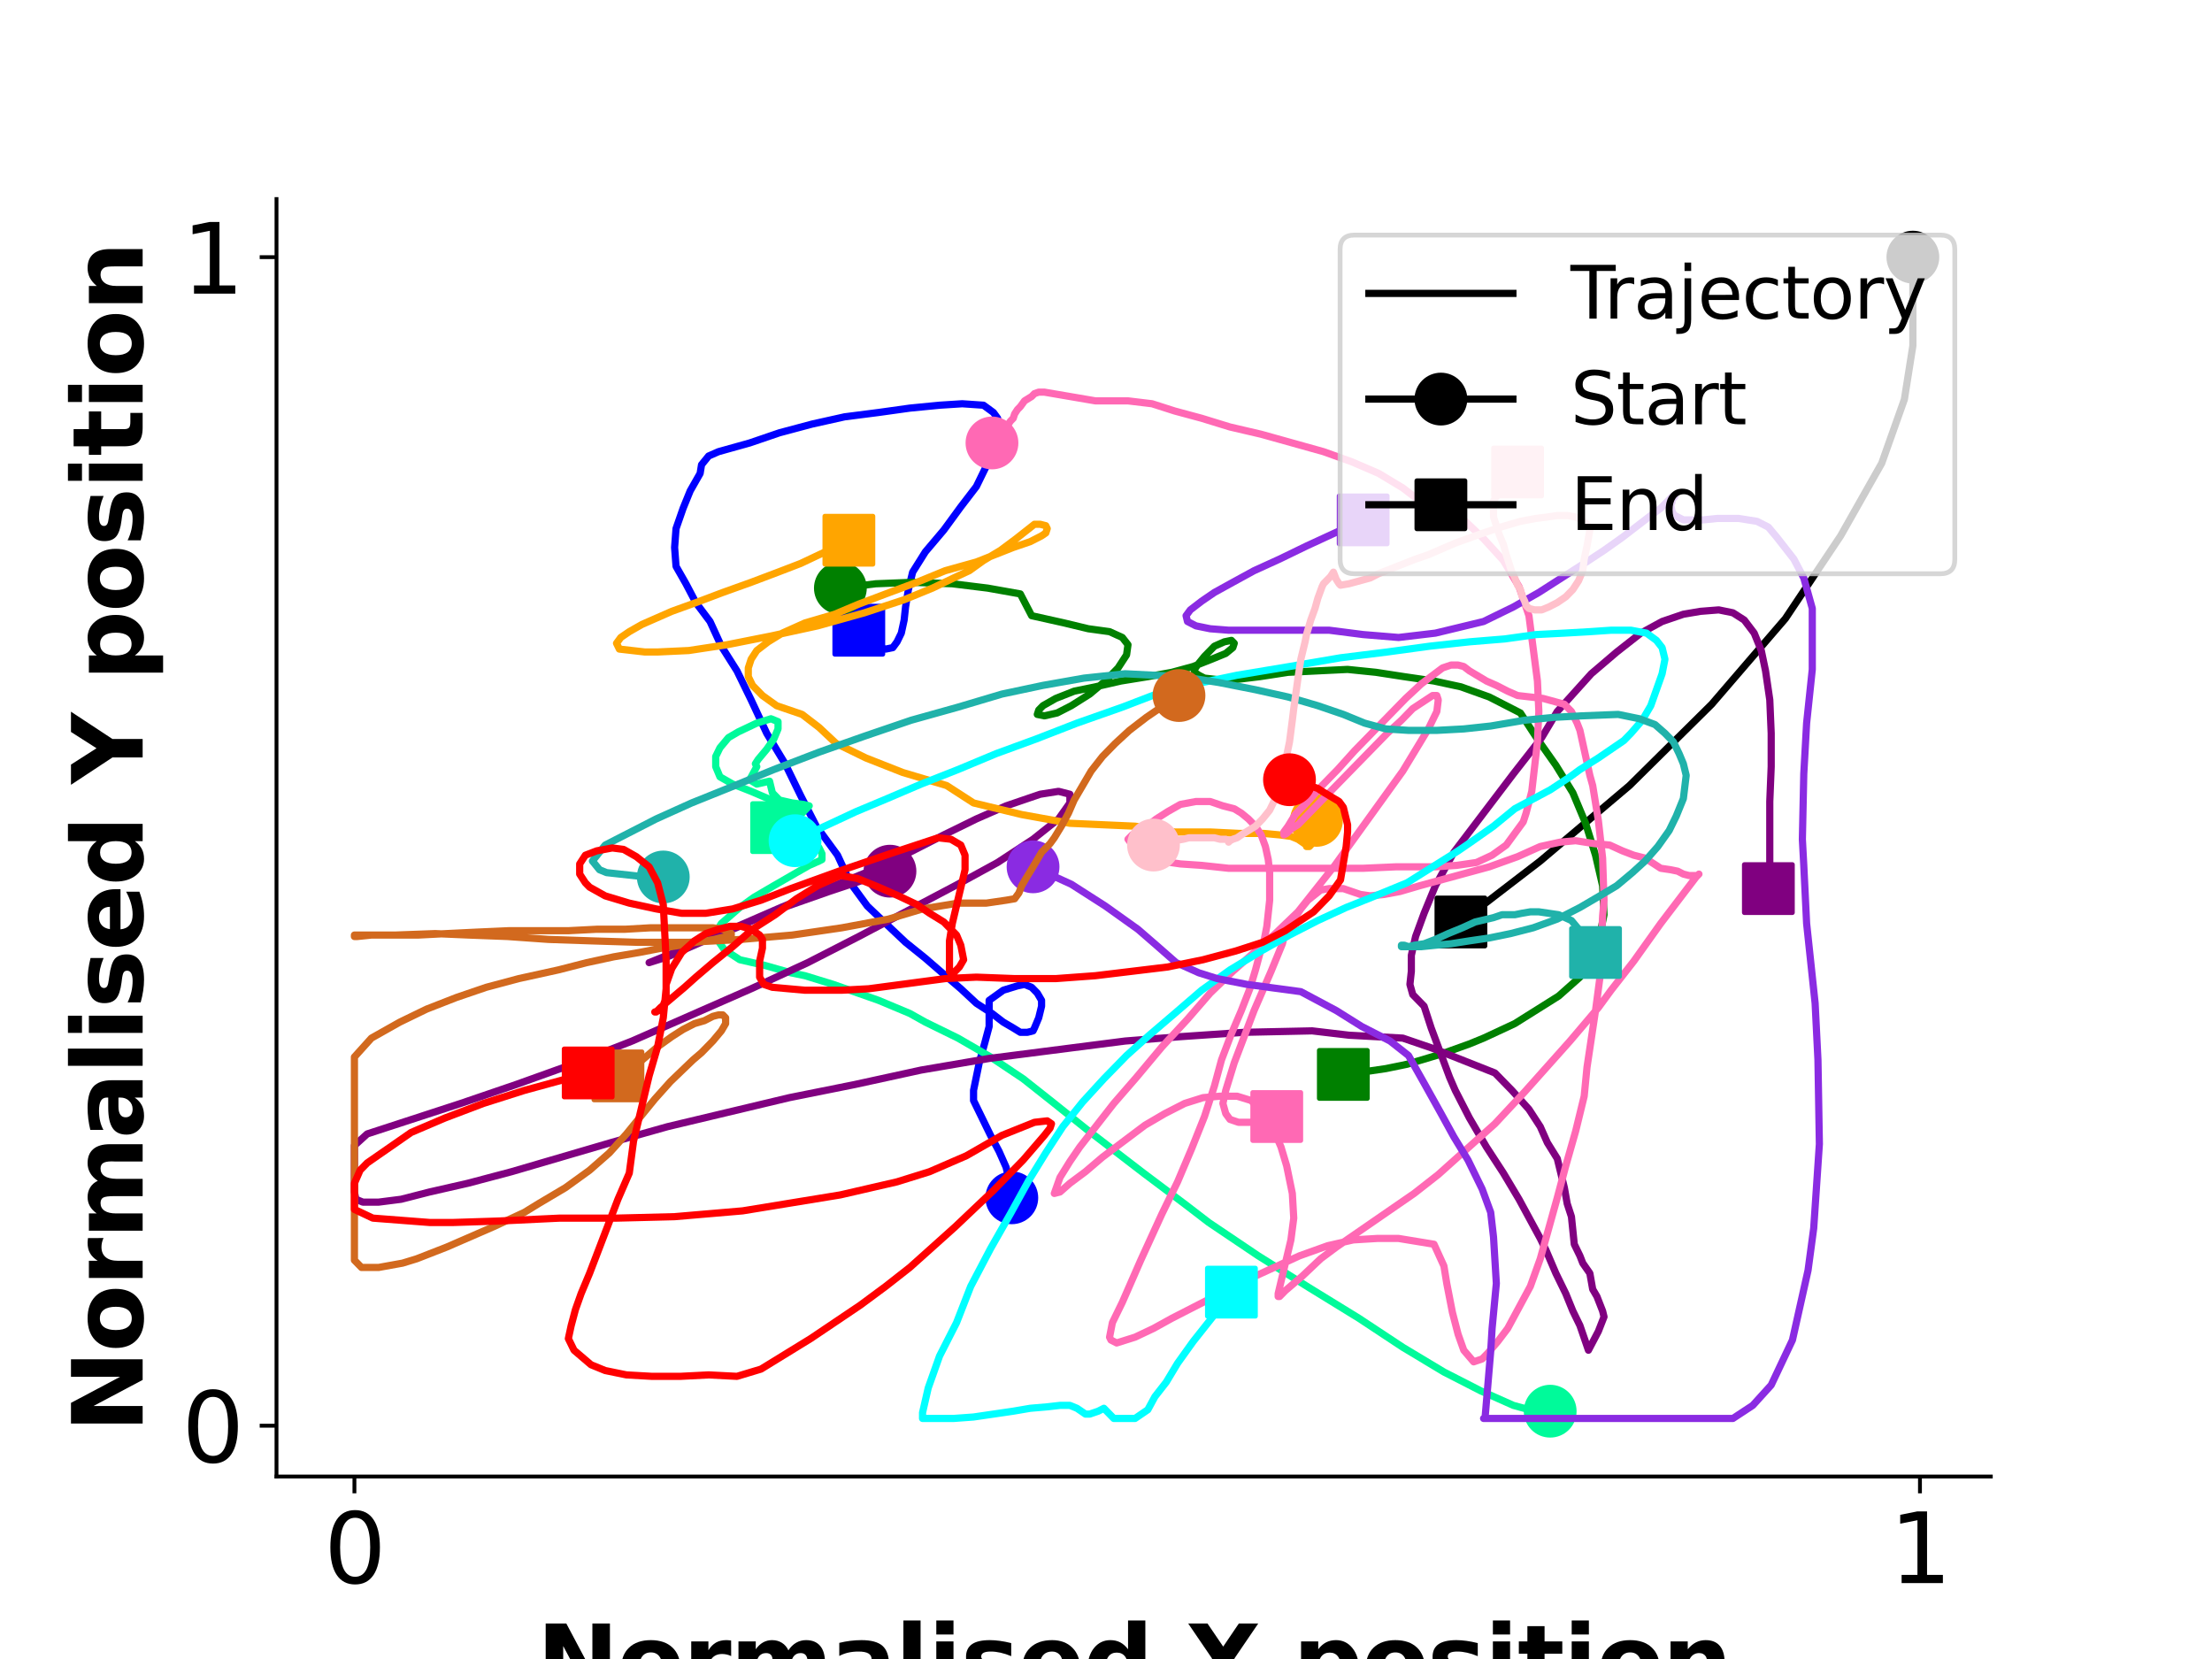 <?xml version="1.0" encoding="utf-8" standalone="no"?>
<!DOCTYPE svg PUBLIC "-//W3C//DTD SVG 1.1//EN"
  "http://www.w3.org/Graphics/SVG/1.1/DTD/svg11.dtd">
<svg xmlns:xlink="http://www.w3.org/1999/xlink" width="460.8pt" height="345.6pt" viewBox="0 0 460.8 345.6" xmlns="http://www.w3.org/2000/svg" version="1.1">
 <defs>
  <style type="text/css">*{stroke-linejoin: round; stroke-linecap: butt}</style>
 </defs>
 <g id="figure_1">
  <g id="patch_1">
   <path d="M 0 345.6 
L 460.8 345.6 
L 460.8 0 
L 0 0 
z
" style="fill: #ffffff"/>
  </g>
  <g id="axes_1">
   <g id="patch_2">
    <path d="M 57.6 307.584 
L 414.72 307.584 
L 414.72 41.472 
L 57.6 41.472 
z
" style="fill: #ffffff"/>
   </g>
   <g id="matplotlib.axis_1">
    <g id="xtick_1">
     <g id="line2d_1">
      <defs>
       <path id="ma495bda612" d="M 0 0 
L 0 3.5 
" style="stroke: #000000; stroke-width: 0.8"/>
      </defs>
      <g>
       <use xlink:href="#ma495bda612" x="73.833" y="307.584" style="stroke: #000000; stroke-width: 0.8"/>
      </g>
     </g>
     <g id="text_1">
      <!-- 0 -->
      <g transform="translate(67.47 329.781)scale(0.2 -0.2)">
       <defs>
        <path id="DejaVuSans-30" d="M 2034 4250 
Q 1547 4250 1301 3770 
Q 1056 3291 1056 2328 
Q 1056 1369 1301 889 
Q 1547 409 2034 409 
Q 2525 409 2770 889 
Q 3016 1369 3016 2328 
Q 3016 3291 2770 3770 
Q 2525 4250 2034 4250 
z
M 2034 4750 
Q 2819 4750 3233 4129 
Q 3647 3509 3647 2328 
Q 3647 1150 3233 529 
Q 2819 -91 2034 -91 
Q 1250 -91 836 529 
Q 422 1150 422 2328 
Q 422 3509 836 4129 
Q 1250 4750 2034 4750 
z
" transform="scale(0.016)"/>
       </defs>
       <use xlink:href="#DejaVuSans-30"/>
      </g>
     </g>
    </g>
    <g id="xtick_2">
     <g id="line2d_2">
      <g>
       <use xlink:href="#ma495bda612" x="399.963" y="307.584" style="stroke: #000000; stroke-width: 0.8"/>
      </g>
     </g>
     <g id="text_2">
      <!-- 1 -->
      <g transform="translate(393.6 329.781)scale(0.2 -0.2)">
       <defs>
        <path id="DejaVuSans-31" d="M 794 531 
L 1825 531 
L 1825 4091 
L 703 3866 
L 703 4441 
L 1819 4666 
L 2450 4666 
L 2450 531 
L 3481 531 
L 3481 0 
L 794 0 
L 794 531 
z
" transform="scale(0.016)"/>
       </defs>
       <use xlink:href="#DejaVuSans-31"/>
      </g>
     </g>
    </g>
    <g id="text_3">
     <!-- Normalised X position -->
     <g transform="translate(111.796 353.137)scale(0.2 -0.2)">
      <defs>
       <path id="DejaVuSans-Bold-4e" d="M 588 4666 
L 1931 4666 
L 3628 1466 
L 3628 4666 
L 4769 4666 
L 4769 0 
L 3425 0 
L 1728 3200 
L 1728 0 
L 588 0 
L 588 4666 
z
" transform="scale(0.016)"/>
       <path id="DejaVuSans-Bold-6f" d="M 2203 2784 
Q 1831 2784 1636 2517 
Q 1441 2250 1441 1747 
Q 1441 1244 1636 976 
Q 1831 709 2203 709 
Q 2569 709 2762 976 
Q 2956 1244 2956 1747 
Q 2956 2250 2762 2517 
Q 2569 2784 2203 2784 
z
M 2203 3584 
Q 3106 3584 3614 3096 
Q 4122 2609 4122 1747 
Q 4122 884 3614 396 
Q 3106 -91 2203 -91 
Q 1297 -91 786 396 
Q 275 884 275 1747 
Q 275 2609 786 3096 
Q 1297 3584 2203 3584 
z
" transform="scale(0.016)"/>
       <path id="DejaVuSans-Bold-72" d="M 3138 2547 
Q 2991 2616 2845 2648 
Q 2700 2681 2553 2681 
Q 2122 2681 1889 2404 
Q 1656 2128 1656 1613 
L 1656 0 
L 538 0 
L 538 3500 
L 1656 3500 
L 1656 2925 
Q 1872 3269 2151 3426 
Q 2431 3584 2822 3584 
Q 2878 3584 2943 3579 
Q 3009 3575 3134 3559 
L 3138 2547 
z
" transform="scale(0.016)"/>
       <path id="DejaVuSans-Bold-6d" d="M 3781 2919 
Q 3994 3244 4286 3414 
Q 4578 3584 4928 3584 
Q 5531 3584 5847 3212 
Q 6163 2841 6163 2131 
L 6163 0 
L 5038 0 
L 5038 1825 
Q 5041 1866 5042 1909 
Q 5044 1953 5044 2034 
Q 5044 2406 4934 2573 
Q 4825 2741 4581 2741 
Q 4263 2741 4089 2478 
Q 3916 2216 3909 1719 
L 3909 0 
L 2784 0 
L 2784 1825 
Q 2784 2406 2684 2573 
Q 2584 2741 2328 2741 
Q 2006 2741 1831 2477 
Q 1656 2213 1656 1722 
L 1656 0 
L 531 0 
L 531 3500 
L 1656 3500 
L 1656 2988 
Q 1863 3284 2130 3434 
Q 2397 3584 2719 3584 
Q 3081 3584 3359 3409 
Q 3638 3234 3781 2919 
z
" transform="scale(0.016)"/>
       <path id="DejaVuSans-Bold-61" d="M 2106 1575 
Q 1756 1575 1579 1456 
Q 1403 1338 1403 1106 
Q 1403 894 1545 773 
Q 1688 653 1941 653 
Q 2256 653 2472 879 
Q 2688 1106 2688 1447 
L 2688 1575 
L 2106 1575 
z
M 3816 1997 
L 3816 0 
L 2688 0 
L 2688 519 
Q 2463 200 2181 54 
Q 1900 -91 1497 -91 
Q 953 -91 614 226 
Q 275 544 275 1050 
Q 275 1666 698 1953 
Q 1122 2241 2028 2241 
L 2688 2241 
L 2688 2328 
Q 2688 2594 2478 2717 
Q 2269 2841 1825 2841 
Q 1466 2841 1156 2769 
Q 847 2697 581 2553 
L 581 3406 
Q 941 3494 1303 3539 
Q 1666 3584 2028 3584 
Q 2975 3584 3395 3211 
Q 3816 2838 3816 1997 
z
" transform="scale(0.016)"/>
       <path id="DejaVuSans-Bold-6c" d="M 538 4863 
L 1656 4863 
L 1656 0 
L 538 0 
L 538 4863 
z
" transform="scale(0.016)"/>
       <path id="DejaVuSans-Bold-69" d="M 538 3500 
L 1656 3500 
L 1656 0 
L 538 0 
L 538 3500 
z
M 538 4863 
L 1656 4863 
L 1656 3950 
L 538 3950 
L 538 4863 
z
" transform="scale(0.016)"/>
       <path id="DejaVuSans-Bold-73" d="M 3272 3391 
L 3272 2541 
Q 2913 2691 2578 2766 
Q 2244 2841 1947 2841 
Q 1628 2841 1473 2761 
Q 1319 2681 1319 2516 
Q 1319 2381 1436 2309 
Q 1553 2238 1856 2203 
L 2053 2175 
Q 2913 2066 3209 1816 
Q 3506 1566 3506 1031 
Q 3506 472 3093 190 
Q 2681 -91 1863 -91 
Q 1516 -91 1145 -36 
Q 775 19 384 128 
L 384 978 
Q 719 816 1070 734 
Q 1422 653 1784 653 
Q 2113 653 2278 743 
Q 2444 834 2444 1013 
Q 2444 1163 2330 1236 
Q 2216 1309 1875 1350 
L 1678 1375 
Q 931 1469 631 1722 
Q 331 1975 331 2491 
Q 331 3047 712 3315 
Q 1094 3584 1881 3584 
Q 2191 3584 2531 3537 
Q 2872 3491 3272 3391 
z
" transform="scale(0.016)"/>
       <path id="DejaVuSans-Bold-65" d="M 4031 1759 
L 4031 1441 
L 1416 1441 
Q 1456 1047 1700 850 
Q 1944 653 2381 653 
Q 2734 653 3104 758 
Q 3475 863 3866 1075 
L 3866 213 
Q 3469 63 3072 -14 
Q 2675 -91 2278 -91 
Q 1328 -91 801 392 
Q 275 875 275 1747 
Q 275 2603 792 3093 
Q 1309 3584 2216 3584 
Q 3041 3584 3536 3087 
Q 4031 2591 4031 1759 
z
M 2881 2131 
Q 2881 2450 2695 2645 
Q 2509 2841 2209 2841 
Q 1884 2841 1681 2658 
Q 1478 2475 1428 2131 
L 2881 2131 
z
" transform="scale(0.016)"/>
       <path id="DejaVuSans-Bold-64" d="M 2919 2988 
L 2919 4863 
L 4044 4863 
L 4044 0 
L 2919 0 
L 2919 506 
Q 2688 197 2409 53 
Q 2131 -91 1766 -91 
Q 1119 -91 703 423 
Q 288 938 288 1747 
Q 288 2556 703 3070 
Q 1119 3584 1766 3584 
Q 2128 3584 2408 3439 
Q 2688 3294 2919 2988 
z
M 2181 722 
Q 2541 722 2730 984 
Q 2919 1247 2919 1747 
Q 2919 2247 2730 2509 
Q 2541 2772 2181 2772 
Q 1825 2772 1636 2509 
Q 1447 2247 1447 1747 
Q 1447 1247 1636 984 
Q 1825 722 2181 722 
z
" transform="scale(0.016)"/>
       <path id="DejaVuSans-Bold-20" transform="scale(0.016)"/>
       <path id="DejaVuSans-Bold-58" d="M 3188 2381 
L 4806 0 
L 3553 0 
L 2463 1594 
L 1381 0 
L 122 0 
L 1741 2381 
L 184 4666 
L 1441 4666 
L 2463 3163 
L 3481 4666 
L 4744 4666 
L 3188 2381 
z
" transform="scale(0.016)"/>
       <path id="DejaVuSans-Bold-70" d="M 1656 506 
L 1656 -1331 
L 538 -1331 
L 538 3500 
L 1656 3500 
L 1656 2988 
Q 1888 3294 2169 3439 
Q 2450 3584 2816 3584 
Q 3463 3584 3878 3070 
Q 4294 2556 4294 1747 
Q 4294 938 3878 423 
Q 3463 -91 2816 -91 
Q 2450 -91 2169 54 
Q 1888 200 1656 506 
z
M 2400 2772 
Q 2041 2772 1848 2508 
Q 1656 2244 1656 1747 
Q 1656 1250 1848 986 
Q 2041 722 2400 722 
Q 2759 722 2948 984 
Q 3138 1247 3138 1747 
Q 3138 2247 2948 2509 
Q 2759 2772 2400 2772 
z
" transform="scale(0.016)"/>
       <path id="DejaVuSans-Bold-74" d="M 1759 4494 
L 1759 3500 
L 2913 3500 
L 2913 2700 
L 1759 2700 
L 1759 1216 
Q 1759 972 1856 886 
Q 1953 800 2241 800 
L 2816 800 
L 2816 0 
L 1856 0 
Q 1194 0 917 276 
Q 641 553 641 1216 
L 641 2700 
L 84 2700 
L 84 3500 
L 641 3500 
L 641 4494 
L 1759 4494 
z
" transform="scale(0.016)"/>
       <path id="DejaVuSans-Bold-6e" d="M 4056 2131 
L 4056 0 
L 2931 0 
L 2931 347 
L 2931 1631 
Q 2931 2084 2911 2256 
Q 2891 2428 2841 2509 
Q 2775 2619 2662 2680 
Q 2550 2741 2406 2741 
Q 2056 2741 1856 2470 
Q 1656 2200 1656 1722 
L 1656 0 
L 538 0 
L 538 3500 
L 1656 3500 
L 1656 2988 
Q 1909 3294 2193 3439 
Q 2478 3584 2822 3584 
Q 3428 3584 3742 3212 
Q 4056 2841 4056 2131 
z
" transform="scale(0.016)"/>
      </defs>
      <use xlink:href="#DejaVuSans-Bold-4e"/>
      <use xlink:href="#DejaVuSans-Bold-6f" x="83.691"/>
      <use xlink:href="#DejaVuSans-Bold-72" x="152.393"/>
      <use xlink:href="#DejaVuSans-Bold-6d" x="201.709"/>
      <use xlink:href="#DejaVuSans-Bold-61" x="305.908"/>
      <use xlink:href="#DejaVuSans-Bold-6c" x="373.389"/>
      <use xlink:href="#DejaVuSans-Bold-69" x="407.666"/>
      <use xlink:href="#DejaVuSans-Bold-73" x="441.943"/>
      <use xlink:href="#DejaVuSans-Bold-65" x="501.465"/>
      <use xlink:href="#DejaVuSans-Bold-64" x="569.287"/>
      <use xlink:href="#DejaVuSans-Bold-20" x="640.869"/>
      <use xlink:href="#DejaVuSans-Bold-58" x="675.684"/>
      <use xlink:href="#DejaVuSans-Bold-20" x="752.783"/>
      <use xlink:href="#DejaVuSans-Bold-70" x="787.598"/>
      <use xlink:href="#DejaVuSans-Bold-6f" x="859.18"/>
      <use xlink:href="#DejaVuSans-Bold-73" x="927.881"/>
      <use xlink:href="#DejaVuSans-Bold-69" x="987.402"/>
      <use xlink:href="#DejaVuSans-Bold-74" x="1021.68"/>
      <use xlink:href="#DejaVuSans-Bold-69" x="1069.482"/>
      <use xlink:href="#DejaVuSans-Bold-6f" x="1103.76"/>
      <use xlink:href="#DejaVuSans-Bold-6e" x="1172.461"/>
     </g>
    </g>
   </g>
   <g id="matplotlib.axis_2">
    <g id="ytick_1">
     <g id="line2d_3">
      <defs>
       <path id="m870efedaa7" d="M 0 0 
L -3.5 0 
" style="stroke: #000000; stroke-width: 0.8"/>
      </defs>
      <g>
       <use xlink:href="#m870efedaa7" x="57.6" y="297" style="stroke: #000000; stroke-width: 0.8"/>
      </g>
     </g>
     <g id="text_4">
      <!-- 0 -->
      <g transform="translate(37.875 304.598)scale(0.2 -0.2)">
       <use xlink:href="#DejaVuSans-30"/>
      </g>
     </g>
    </g>
    <g id="ytick_2">
     <g id="line2d_4">
      <g>
       <use xlink:href="#m870efedaa7" x="57.6" y="53.568" style="stroke: #000000; stroke-width: 0.8"/>
      </g>
     </g>
     <g id="text_5">
      <!-- 1 -->
      <g transform="translate(37.875 61.166)scale(0.2 -0.2)">
       <use xlink:href="#DejaVuSans-31"/>
      </g>
     </g>
    </g>
    <g id="text_6">
     <!-- Normalised Y position -->
     <g transform="translate(29.716 298.423)rotate(-90)scale(0.2 -0.2)">
      <defs>
       <path id="DejaVuSans-Bold-59" d="M -63 4666 
L 1253 4666 
L 2316 3003 
L 3378 4666 
L 4697 4666 
L 2919 1966 
L 2919 0 
L 1716 0 
L 1716 1966 
L -63 4666 
z
" transform="scale(0.016)"/>
      </defs>
      <use xlink:href="#DejaVuSans-Bold-4e"/>
      <use xlink:href="#DejaVuSans-Bold-6f" x="83.691"/>
      <use xlink:href="#DejaVuSans-Bold-72" x="152.393"/>
      <use xlink:href="#DejaVuSans-Bold-6d" x="201.709"/>
      <use xlink:href="#DejaVuSans-Bold-61" x="305.908"/>
      <use xlink:href="#DejaVuSans-Bold-6c" x="373.389"/>
      <use xlink:href="#DejaVuSans-Bold-69" x="407.666"/>
      <use xlink:href="#DejaVuSans-Bold-73" x="441.943"/>
      <use xlink:href="#DejaVuSans-Bold-65" x="501.465"/>
      <use xlink:href="#DejaVuSans-Bold-64" x="569.287"/>
      <use xlink:href="#DejaVuSans-Bold-20" x="640.869"/>
      <use xlink:href="#DejaVuSans-Bold-59" x="675.684"/>
      <use xlink:href="#DejaVuSans-Bold-20" x="748.096"/>
      <use xlink:href="#DejaVuSans-Bold-70" x="782.91"/>
      <use xlink:href="#DejaVuSans-Bold-6f" x="854.492"/>
      <use xlink:href="#DejaVuSans-Bold-73" x="923.193"/>
      <use xlink:href="#DejaVuSans-Bold-69" x="982.715"/>
      <use xlink:href="#DejaVuSans-Bold-74" x="1016.992"/>
      <use xlink:href="#DejaVuSans-Bold-69" x="1064.795"/>
      <use xlink:href="#DejaVuSans-Bold-6f" x="1099.072"/>
      <use xlink:href="#DejaVuSans-Bold-6e" x="1167.773"/>
     </g>
    </g>
   </g>
   <g id="line2d_5">
    <path d="M 398.487 53.568 
L 398.487 53.568 
L 398.487 53.568 
L 398.487 53.568 
L 398.487 53.568 
L 398.487 55.08 
L 398.487 60.221 
L 398.487 72.014 
L 396.716 83.203 
L 391.994 96.509 
L 383.435 111.629 
L 371.925 128.866 
L 356.577 146.707 
L 339.459 163.642 
L 320.865 179.366 
L 304.337 192.067 
" clip-path="url(#pf515ed39d3)" style="fill: none; stroke: #000000; stroke-width: 1.5; stroke-linecap: square"/>
   </g>
   <g id="line2d_6">
    <path d="M 398.487 53.568 
" clip-path="url(#pf515ed39d3)" style="fill: none; stroke: #000000; stroke-width: 1.5; stroke-linecap: square"/>
    <defs>
     <path id="m4adba9521f" d="M 0 5 
C 1.326 5 2.598 4.473 3.536 3.536 
C 4.473 2.598 5 1.326 5 0 
C 5 -1.326 4.473 -2.598 3.536 -3.536 
C 2.598 -4.473 1.326 -5 0 -5 
C -1.326 -5 -2.598 -4.473 -3.536 -3.536 
C -4.473 -2.598 -5 -1.326 -5 0 
C -5 1.326 -4.473 2.598 -3.536 3.536 
C -2.598 4.473 -1.326 5 0 5 
z
" style="stroke: #000000"/>
    </defs>
    <g clip-path="url(#pf515ed39d3)">
     <use xlink:href="#m4adba9521f" x="398.487" y="53.568" style="stroke: #000000"/>
    </g>
   </g>
   <g id="line2d_7">
    <path d="M 304.337 192.067 
" clip-path="url(#pf515ed39d3)" style="fill: none; stroke: #000000; stroke-width: 1.5; stroke-linecap: square"/>
    <defs>
     <path id="m4f3b2d7b76" d="M -5 5 
L 5 5 
L 5 -5 
L -5 -5 
z
" style="stroke: #000000; stroke-linejoin: miter"/>
    </defs>
    <g clip-path="url(#pf515ed39d3)">
     <use xlink:href="#m4f3b2d7b76" x="304.337" y="192.067" style="stroke: #000000; stroke-linejoin: miter"/>
    </g>
   </g>
   <g id="line2d_8">
    <path d="M 210.778 249.523 
L 210.778 248.616 
L 210.483 247.104 
L 209.597 243.173 
L 208.122 239.846 
L 206.351 236.52 
L 204.58 232.891 
L 202.809 229.262 
L 202.809 227.146 
L 203.99 221.4 
L 205.17 217.166 
L 206.056 213.84 
L 206.056 208.397 
L 209.007 206.28 
L 211.958 205.373 
L 213.434 205.07 
L 214.91 205.675 
L 216.09 206.885 
L 216.976 208.397 
L 216.976 209.606 
L 216.386 212.026 
L 215.5 214.142 
L 215.205 214.747 
L 214.024 215.05 
L 212.549 215.05 
L 211.073 214.142 
L 209.007 212.933 
L 206.646 211.118 
L 203.399 209.002 
L 200.153 205.978 
L 196.611 202.954 
L 192.774 199.627 
L 188.642 196.301 
L 184.806 192.672 
L 180.674 188.741 
L 177.132 183.902 
L 174.476 178.157 
L 170.049 172.109 
L 166.802 165.758 
L 163.555 159.106 
L 159.719 152.755 
L 156.472 145.8 
L 153.521 139.752 
L 150.274 134.611 
L 147.913 129.47 
L 144.962 125.539 
L 142.896 121.608 
L 140.83 117.979 
L 140.534 114.048 
L 140.83 110.117 
L 142.305 105.883 
L 143.781 102.254 
L 145.847 98.626 
L 146.142 96.811 
L 147.618 94.997 
L 149.684 94.09 
L 156.177 92.275 
L 162.375 90.158 
L 169.163 88.344 
L 175.951 86.832 
L 183.035 85.925 
L 189.528 85.018 
L 195.726 84.413 
L 200.448 84.11 
L 204.875 84.413 
L 206.941 85.925 
L 207.827 87.134 
L 207.531 89.856 
L 206.941 93.485 
L 205.465 97.114 
L 203.399 101.347 
L 200.153 105.581 
L 196.611 110.419 
L 192.774 114.955 
L 190.118 119.189 
L 189.233 122.818 
L 188.642 126.446 
L 188.347 129.168 
L 187.757 131.89 
L 186.872 133.704 
L 185.986 134.914 
L 184.51 135.216 
L 183.33 134.914 
L 181.559 134.309 
L 180.083 132.797 
L 178.903 131.285 
" clip-path="url(#pf515ed39d3)" style="fill: none; stroke: #0000ff; stroke-width: 1.5; stroke-linecap: square"/>
   </g>
   <g id="line2d_9">
    <path d="M 210.778 249.523 
" clip-path="url(#pf515ed39d3)" style="fill: none; stroke: #0000ff; stroke-width: 1.5; stroke-linecap: square"/>
    <defs>
     <path id="mea15146add" d="M 0 5 
C 1.326 5 2.598 4.473 3.536 3.536 
C 4.473 2.598 5 1.326 5 0 
C 5 -1.326 4.473 -2.598 3.536 -3.536 
C 2.598 -4.473 1.326 -5 0 -5 
C -1.326 -5 -2.598 -4.473 -3.536 -3.536 
C -4.473 -2.598 -5 -1.326 -5 0 
C -5 1.326 -4.473 2.598 -3.536 3.536 
C -2.598 4.473 -1.326 5 0 5 
z
" style="stroke: #0000ff"/>
    </defs>
    <g clip-path="url(#pf515ed39d3)">
     <use xlink:href="#mea15146add" x="210.778" y="249.523" style="fill: #0000ff; stroke: #0000ff"/>
    </g>
   </g>
   <g id="line2d_10">
    <path d="M 178.903 131.285 
" clip-path="url(#pf515ed39d3)" style="fill: none; stroke: #0000ff; stroke-width: 1.5; stroke-linecap: square"/>
    <defs>
     <path id="m52c63ba2ee" d="M -5 5 
L 5 5 
L 5 -5 
L -5 -5 
z
" style="stroke: #0000ff; stroke-linejoin: miter"/>
    </defs>
    <g clip-path="url(#pf515ed39d3)">
     <use xlink:href="#m52c63ba2ee" x="178.903" y="131.285" style="fill: #0000ff; stroke: #0000ff; stroke-linejoin: miter"/>
    </g>
   </g>
   <g id="line2d_11">
    <path d="M 322.931 293.976 
L 319.685 293.976 
L 315.258 292.766 
L 308.469 289.742 
L 300.796 285.811 
L 292.237 280.67 
L 283.087 274.622 
L 272.757 268.272 
L 262.132 261.619 
L 251.802 254.664 
L 247.08 251.035 
L 238.226 244.382 
L 226.42 235.31 
L 219.632 229.867 
L 213.139 224.726 
L 206.351 220.19 
L 199.563 216.259 
L 192.774 212.933 
L 189.528 211.118 
L 183.035 208.397 
L 173.59 205.07 
L 167.687 203.256 
L 164.736 202.651 
L 159.423 201.139 
L 154.111 199.93 
L 150.864 197.813 
L 148.798 194.789 
L 150.274 192.37 
L 154.111 189.043 
L 157.062 186.926 
L 161.194 184.507 
L 165.917 181.786 
L 168.573 180.274 
L 170.639 179.366 
L 171.229 179.064 
L 171.229 178.762 
L 171.229 177.854 
L 170.639 176.645 
L 169.458 174.83 
L 167.983 172.714 
L 165.917 170.597 
L 163.26 168.48 
L 160.014 166.363 
L 156.472 164.851 
L 152.635 163.339 
L 149.979 161.827 
L 149.094 159.71 
L 149.094 157.594 
L 149.979 155.779 
L 151.75 153.662 
L 153.816 152.453 
L 157.653 150.638 
L 160.604 149.731 
L 162.08 150.336 
L 162.08 151.848 
L 161.194 153.965 
L 159.719 156.082 
L 157.948 158.198 
L 157.357 159.106 
L 157.653 159.71 
L 156.177 162.432 
L 157.653 163.339 
L 160.309 162.734 
L 160.899 165.154 
L 162.375 166.666 
L 165.031 167.27 
L 167.392 167.573 
L 168.573 167.875 
L 167.097 169.387 
L 161.785 172.411 
" clip-path="url(#pf515ed39d3)" style="fill: none; stroke: #00fa9a; stroke-width: 1.5; stroke-linecap: square"/>
   </g>
   <g id="line2d_12">
    <path d="M 322.931 293.976 
" clip-path="url(#pf515ed39d3)" style="fill: none; stroke: #00fa9a; stroke-width: 1.5; stroke-linecap: square"/>
    <defs>
     <path id="m5c373c1e6a" d="M 0 5 
C 1.326 5 2.598 4.473 3.536 3.536 
C 4.473 2.598 5 1.326 5 0 
C 5 -1.326 4.473 -2.598 3.536 -3.536 
C 2.598 -4.473 1.326 -5 0 -5 
C -1.326 -5 -2.598 -4.473 -3.536 -3.536 
C -4.473 -2.598 -5 -1.326 -5 0 
C -5 1.326 -4.473 2.598 -3.536 3.536 
C -2.598 4.473 -1.326 5 0 5 
z
" style="stroke: #00fa9a"/>
    </defs>
    <g clip-path="url(#pf515ed39d3)">
     <use xlink:href="#m5c373c1e6a" x="322.931" y="293.976" style="fill: #00fa9a; stroke: #00fa9a"/>
    </g>
   </g>
   <g id="line2d_13">
    <path d="M 161.785 172.411 
" clip-path="url(#pf515ed39d3)" style="fill: none; stroke: #00fa9a; stroke-width: 1.5; stroke-linecap: square"/>
    <defs>
     <path id="m9efd36b1f3" d="M -5 5 
L 5 5 
L 5 -5 
L -5 -5 
z
" style="stroke: #00fa9a; stroke-linejoin: miter"/>
    </defs>
    <g clip-path="url(#pf515ed39d3)">
     <use xlink:href="#m9efd36b1f3" x="161.785" y="172.411" style="fill: #00fa9a; stroke: #00fa9a; stroke-linejoin: miter"/>
    </g>
   </g>
   <g id="line2d_14">
    <path d="M 175.066 122.515 
L 182.444 121.608 
L 190.118 121.306 
L 198.382 121.608 
L 205.761 122.515 
L 212.549 123.725 
L 214.91 128.261 
L 221.698 129.773 
L 226.716 130.982 
L 231.143 131.587 
L 233.799 132.797 
L 234.979 134.309 
L 234.684 136.426 
L 232.913 139.147 
L 230.257 141.869 
L 227.011 144.59 
L 223.174 147.01 
L 220.222 148.522 
L 217.566 149.126 
L 216.09 148.824 
L 216.386 147.917 
L 217.271 147.01 
L 219.927 145.498 
L 223.764 143.986 
L 228.191 143.078 
L 233.504 141.869 
L 239.111 140.962 
L 244.129 140.054 
L 248.556 138.845 
L 252.393 137.333 
L 255.344 136.123 
L 256.82 134.914 
L 257.115 134.006 
L 256.525 133.402 
L 255.049 133.704 
L 252.983 134.611 
L 250.917 136.728 
L 249.441 138.542 
L 248.851 139.45 
L 248.851 140.054 
L 249.736 140.659 
L 250.917 141.264 
L 253.573 141.566 
L 257.41 141.566 
L 262.428 140.962 
L 268.33 140.054 
L 274.528 139.752 
L 280.726 139.45 
L 286.629 140.054 
L 292.532 140.962 
L 298.73 141.869 
L 304.337 143.078 
L 310.24 145.195 
L 316.733 148.522 
L 320.275 153.965 
L 324.112 159.408 
L 327.654 165.154 
L 330.31 171.504 
L 332.376 178.157 
L 333.852 184.507 
L 334.147 190.555 
L 332.966 196.301 
L 332.081 198.72 
L 329.129 203.558 
L 324.702 207.49 
L 315.553 213.235 
L 309.06 216.259 
L 306.108 217.469 
L 300.205 219.586 
L 293.122 221.702 
L 288.695 222.61 
L 284.563 223.214 
L 279.841 223.819 
" clip-path="url(#pf515ed39d3)" style="fill: none; stroke: #008000; stroke-width: 1.5; stroke-linecap: square"/>
   </g>
   <g id="line2d_15">
    <path d="M 175.066 122.515 
" clip-path="url(#pf515ed39d3)" style="fill: none; stroke: #008000; stroke-width: 1.5; stroke-linecap: square"/>
    <defs>
     <path id="m3d6de24aec" d="M 0 5 
C 1.326 5 2.598 4.473 3.536 3.536 
C 4.473 2.598 5 1.326 5 0 
C 5 -1.326 4.473 -2.598 3.536 -3.536 
C 2.598 -4.473 1.326 -5 0 -5 
C -1.326 -5 -2.598 -4.473 -3.536 -3.536 
C -4.473 -2.598 -5 -1.326 -5 0 
C -5 1.326 -4.473 2.598 -3.536 3.536 
C -2.598 4.473 -1.326 5 0 5 
z
" style="stroke: #008000"/>
    </defs>
    <g clip-path="url(#pf515ed39d3)">
     <use xlink:href="#m3d6de24aec" x="175.066" y="122.515" style="fill: #008000; stroke: #008000"/>
    </g>
   </g>
   <g id="line2d_16">
    <path d="M 279.841 223.819 
" clip-path="url(#pf515ed39d3)" style="fill: none; stroke: #008000; stroke-width: 1.5; stroke-linecap: square"/>
    <defs>
     <path id="m0c9e98bb2f" d="M -5 5 
L 5 5 
L 5 -5 
L -5 -5 
z
" style="stroke: #008000; stroke-linejoin: miter"/>
    </defs>
    <g clip-path="url(#pf515ed39d3)">
     <use xlink:href="#m0c9e98bb2f" x="279.841" y="223.819" style="fill: #008000; stroke: #008000; stroke-linejoin: miter"/>
    </g>
   </g>
   <g id="line2d_17">
    <path d="M 185.396 181.483 
L 172.705 185.717 
L 162.375 189.346 
L 152.635 193.579 
L 135.222 200.534 
L 139.059 199.325 
L 162.67 189.043 
L 183.33 180.576 
L 190.118 177.25 
L 196.611 173.923 
L 203.399 170.597 
L 209.597 167.875 
L 216.681 165.456 
L 220.518 164.851 
L 222.879 165.456 
L 222.879 167.27 
L 220.518 170.597 
L 215.205 174.83 
L 207.827 179.669 
L 198.972 184.507 
L 178.903 195.091 
L 168.278 200.534 
L 156.472 205.978 
L 131.68 216.864 
L 119.284 221.702 
L 107.479 225.936 
L 95.968 229.867 
L 76.489 236.218 
L 73.833 238.637 
L 73.833 248.314 
L 74.128 249.826 
L 75.604 250.43 
L 78.85 250.43 
L 83.572 249.826 
L 89.475 248.314 
L 97.444 246.499 
L 106.593 244.08 
L 127.253 238.032 
L 139.059 234.706 
L 164.441 228.658 
L 178.017 225.936 
L 191.889 222.912 
L 206.056 220.493 
L 234.389 216.864 
L 245.9 215.957 
L 259.181 215.05 
L 273.348 214.747 
L 281.021 215.654 
L 292.237 216.259 
L 298.435 218.376 
L 311.421 223.517 
L 314.963 227.146 
L 318.504 231.077 
L 320.865 234.706 
L 322.341 238.032 
L 324.407 241.358 
L 325.883 247.406 
L 326.473 250.733 
L 327.358 253.454 
L 327.949 259.2 
L 329.129 261.619 
L 329.72 263.131 
L 331.195 265.248 
L 331.786 268.574 
L 332.671 270.086 
L 333.852 273.11 
L 334.147 274.32 
L 332.966 277.344 
L 330.9 281.275 
L 329.129 276.134 
L 327.654 273.11 
L 326.178 269.482 
L 324.112 265.248 
L 322.046 260.41 
L 320.865 257.99 
L 316.438 249.826 
L 313.192 244.382 
L 309.65 238.939 
L 306.108 232.891 
L 303.157 227.146 
L 301.976 224.424 
L 298.14 214.142 
L 296.664 209.606 
L 294.303 207.187 
L 293.712 205.07 
L 294.008 202.349 
L 294.008 199.022 
L 294.893 195.091 
L 296.664 190.253 
L 299.025 184.507 
L 302.862 177.552 
L 315.258 161.222 
L 321.16 153.662 
L 324.407 148.219 
L 331.49 140.357 
L 336.803 135.821 
L 341.82 131.89 
L 346.247 129.47 
L 350.675 127.958 
L 354.216 127.354 
L 358.053 127.051 
L 361.004 127.656 
L 363.366 129.168 
L 365.432 131.89 
L 366.907 135.518 
L 367.793 139.752 
L 368.678 145.8 
L 368.973 152.755 
L 368.973 159.71 
L 368.678 166.968 
L 368.678 179.669 
L 368.383 185.112 
L 368.383 185.112 
" clip-path="url(#pf515ed39d3)" style="fill: none; stroke: #800080; stroke-width: 1.5; stroke-linecap: square"/>
   </g>
   <g id="line2d_18">
    <path d="M 185.396 181.483 
" clip-path="url(#pf515ed39d3)" style="fill: none; stroke: #800080; stroke-width: 1.5; stroke-linecap: square"/>
    <defs>
     <path id="mac0a3c143f" d="M 0 5 
C 1.326 5 2.598 4.473 3.536 3.536 
C 4.473 2.598 5 1.326 5 0 
C 5 -1.326 4.473 -2.598 3.536 -3.536 
C 2.598 -4.473 1.326 -5 0 -5 
C -1.326 -5 -2.598 -4.473 -3.536 -3.536 
C -4.473 -2.598 -5 -1.326 -5 0 
C -5 1.326 -4.473 2.598 -3.536 3.536 
C -2.598 4.473 -1.326 5 0 5 
z
" style="stroke: #800080"/>
    </defs>
    <g clip-path="url(#pf515ed39d3)">
     <use xlink:href="#mac0a3c143f" x="185.396" y="181.483" style="fill: #800080; stroke: #800080"/>
    </g>
   </g>
   <g id="line2d_19">
    <path d="M 368.383 185.112 
" clip-path="url(#pf515ed39d3)" style="fill: none; stroke: #800080; stroke-width: 1.5; stroke-linecap: square"/>
    <defs>
     <path id="m1aff73a1fe" d="M -5 5 
L 5 5 
L 5 -5 
L -5 -5 
z
" style="stroke: #800080; stroke-linejoin: miter"/>
    </defs>
    <g clip-path="url(#pf515ed39d3)">
     <use xlink:href="#m1aff73a1fe" x="368.383" y="185.112" style="fill: #800080; stroke: #800080; stroke-linejoin: miter"/>
    </g>
   </g>
   <g id="line2d_20">
    <path d="M 274.233 170.899 
L 274.528 170.899 
L 274.528 170.899 
L 274.528 171.202 
L 274.233 171.202 
L 274.233 171.202 
L 274.233 171.504 
L 274.528 171.806 
L 274.528 172.411 
L 274.528 172.714 
L 274.233 173.016 
L 273.938 173.621 
L 273.938 174.226 
L 273.643 174.226 
L 273.348 174.83 
L 273.053 175.435 
L 273.053 176.04 
L 272.757 176.342 
L 272.167 176.342 
L 272.167 176.04 
L 271.282 175.435 
L 270.396 174.83 
L 268.921 174.226 
L 266.559 173.923 
L 263.313 173.621 
L 258.296 173.621 
L 252.098 173.318 
L 244.719 173.318 
L 236.455 172.109 
L 222.879 171.504 
L 212.844 169.69 
L 202.809 167.27 
L 197.201 163.642 
L 188.052 160.92 
L 180.378 157.896 
L 174.18 154.872 
L 170.639 151.546 
L 167.097 148.824 
L 161.785 147.01 
L 158.833 144.893 
L 156.767 142.776 
L 155.882 140.962 
L 155.882 139.147 
L 156.472 137.333 
L 157.653 135.518 
L 160.014 133.704 
L 162.965 131.89 
L 167.687 129.773 
L 173.885 127.958 
L 178.903 125.842 
L 184.51 123.725 
L 191.004 121.306 
L 196.906 118.886 
L 203.399 117.072 
L 207.236 115.56 
L 211.073 114.048 
L 214.615 112.838 
L 216.976 111.629 
L 217.861 111.024 
L 218.156 110.117 
L 217.861 109.512 
L 216.681 109.21 
L 215.5 109.21 
L 211.663 112.234 
L 208.417 114.653 
L 204.875 116.77 
L 201.924 118.886 
L 198.677 120.398 
L 194.25 122.515 
L 188.347 124.934 
L 180.083 127.656 
L 170.344 130.378 
L 160.604 132.494 
L 151.455 134.309 
L 143.486 135.518 
L 136.993 135.821 
L 134.337 135.821 
L 129.024 135.216 
L 128.434 134.006 
L 129.319 132.797 
L 131.09 131.587 
L 133.746 130.075 
L 135.812 129.168 
L 139.944 127.354 
L 144.962 125.539 
L 150.569 123.422 
L 156.472 121.306 
L 162.08 119.189 
L 166.802 117.374 
L 170.639 115.56 
L 173.885 114.048 
L 176.837 112.536 
" clip-path="url(#pf515ed39d3)" style="fill: none; stroke: #ffa500; stroke-width: 1.5; stroke-linecap: square"/>
   </g>
   <g id="line2d_21">
    <path d="M 274.233 170.899 
" clip-path="url(#pf515ed39d3)" style="fill: none; stroke: #ffa500; stroke-width: 1.5; stroke-linecap: square"/>
    <defs>
     <path id="mb12346fa1d" d="M 0 5 
C 1.326 5 2.598 4.473 3.536 3.536 
C 4.473 2.598 5 1.326 5 0 
C 5 -1.326 4.473 -2.598 3.536 -3.536 
C 2.598 -4.473 1.326 -5 0 -5 
C -1.326 -5 -2.598 -4.473 -3.536 -3.536 
C -4.473 -2.598 -5 -1.326 -5 0 
C -5 1.326 -4.473 2.598 -3.536 3.536 
C -2.598 4.473 -1.326 5 0 5 
z
" style="stroke: #ffa500"/>
    </defs>
    <g clip-path="url(#pf515ed39d3)">
     <use xlink:href="#mb12346fa1d" x="274.233" y="170.899" style="fill: #ffa500; stroke: #ffa500"/>
    </g>
   </g>
   <g id="line2d_22">
    <path d="M 176.837 112.536 
" clip-path="url(#pf515ed39d3)" style="fill: none; stroke: #ffa500; stroke-width: 1.5; stroke-linecap: square"/>
    <defs>
     <path id="m411a8547b9" d="M -5 5 
L 5 5 
L 5 -5 
L -5 -5 
z
" style="stroke: #ffa500; stroke-linejoin: miter"/>
    </defs>
    <g clip-path="url(#pf515ed39d3)">
     <use xlink:href="#m411a8547b9" x="176.837" y="112.536" style="fill: #ffa500; stroke: #ffa500; stroke-linejoin: miter"/>
    </g>
   </g>
   <g id="line2d_23">
    <path d="M 206.646 92.275 
L 206.646 91.67 
L 206.646 91.67 
L 207.236 91.066 
L 208.122 90.461 
L 209.892 88.646 
L 210.483 87.739 
L 211.073 87.134 
L 211.368 86.227 
L 211.958 85.32 
L 212.549 84.715 
L 213.434 83.506 
L 214.91 82.598 
L 215.5 81.994 
L 216.386 81.691 
L 217.566 81.691 
L 228.191 83.506 
L 234.979 83.506 
L 239.997 84.11 
L 244.719 85.622 
L 250.327 87.134 
L 256.23 88.949 
L 262.723 90.461 
L 275.709 94.09 
L 281.612 96.206 
L 287.219 98.626 
L 292.237 101.65 
L 296.959 105.278 
L 304.633 108 
L 309.06 112.234 
L 313.192 116.77 
L 316.438 122.213 
L 318.504 128.261 
L 320.275 141.869 
L 320.57 148.219 
L 320.275 154.57 
L 319.094 164.851 
L 317.914 169.387 
L 317.324 171.202 
L 313.782 176.04 
L 310.831 178.157 
L 307.584 179.669 
L 303.452 180.274 
L 299.025 180.576 
L 290.761 180.576 
L 283.973 180.878 
L 255.934 180.878 
L 250.327 180.274 
L 245.9 179.971 
L 241.768 179.366 
L 238.816 178.459 
L 237.045 177.552 
L 234.979 174.83 
L 235.865 173.923 
L 236.16 173.923 
L 238.521 172.411 
L 240.882 170.597 
L 243.243 169.085 
L 245.9 167.573 
L 249.146 166.968 
L 252.098 166.968 
L 254.754 167.875 
L 257.115 168.48 
L 258.591 169.387 
L 260.066 170.597 
L 261.542 172.109 
L 262.723 173.923 
L 263.608 176.342 
L 264.198 179.064 
L 264.493 181.786 
L 264.493 187.531 
L 263.903 192.974 
L 263.313 195.998 
L 262.428 198.72 
L 261.542 202.046 
L 260.362 205.978 
L 258.591 210.514 
L 256.525 215.352 
L 254.459 220.795 
L 252.983 226.238 
L 250.917 232.589 
L 248.261 239.242 
L 245.309 246.197 
L 242.063 252.85 
L 237.636 262.526 
L 233.799 271.296 
L 231.733 275.53 
L 231.143 278.554 
L 231.438 279.158 
L 232.618 279.763 
L 236.455 278.554 
L 240.292 276.739 
L 244.129 274.622 
L 259.476 266.76 
L 270.691 261.619 
L 276.594 259.502 
L 281.907 258.293 
L 286.924 257.99 
L 291.351 257.99 
L 298.73 259.2 
L 300.796 263.736 
L 301.386 267.365 
L 302.567 273.413 
L 303.747 277.949 
L 304.928 281.275 
L 306.994 283.694 
L 308.765 283.09 
L 309.945 281.88 
L 312.011 279.461 
L 314.077 276.739 
L 318.799 267.97 
L 320.865 262.224 
L 324.407 249.523 
L 326.178 242.87 
L 328.244 235.613 
L 330.015 228.355 
L 330.605 222.307 
L 332.376 210.514 
L 333.261 203.861 
L 333.852 190.858 
L 334.147 187.531 
L 333.852 178.762 
L 332.966 170.899 
L 331.786 163.642 
L 331.195 161.525 
L 329.129 152.15 
L 328.539 150.638 
L 327.358 148.219 
L 325.883 146.707 
L 321.456 145.498 
L 316.143 144.893 
L 314.077 143.986 
L 311.716 142.776 
L 309.65 141.869 
L 306.108 139.752 
L 304.928 138.845 
L 303.747 138.542 
L 302.271 138.542 
L 300.501 139.147 
L 296.074 142.474 
L 292.827 145.498 
L 282.202 156.384 
L 278.66 160.315 
L 275.414 163.642 
L 272.462 166.968 
L 269.806 169.69 
L 268.33 172.109 
L 267.445 173.318 
L 267.445 173.923 
L 268.035 173.621 
L 268.921 172.714 
L 270.396 171.806 
L 288.99 152.755 
L 291.942 150.034 
L 294.303 147.614 
L 298.435 144.893 
L 299.32 144.893 
L 299.615 145.8 
L 299.32 148.219 
L 297.549 151.848 
L 292.237 160.618 
L 278.07 180.274 
L 270.396 189.95 
L 265.674 194.486 
L 256.82 202.349 
L 252.098 206.885 
L 247.375 212.328 
L 242.063 218.074 
L 236.75 224.424 
L 232.028 229.867 
L 224.945 238.939 
L 222.879 241.963 
L 220.813 245.29 
L 219.632 248.616 
L 220.813 248.314 
L 222.879 246.499 
L 226.125 244.08 
L 229.667 241.056 
L 238.521 234.403 
L 242.653 231.984 
L 246.785 229.867 
L 250.622 228.658 
L 254.164 228.355 
L 257.705 228.355 
L 260.657 229.262 
L 263.608 232.589 
L 265.674 236.218 
L 266.855 238.939 
L 268.035 242.87 
L 269.216 248.616 
L 269.511 253.757 
L 268.921 258.293 
L 266.264 269.482 
L 266.264 270.086 
L 266.559 270.086 
L 267.74 268.877 
L 271.282 265.853 
L 275.119 262.224 
L 278.365 259.805 
L 294.598 248.616 
L 299.615 244.685 
L 311.421 234.101 
L 317.619 227.448 
L 327.063 216.864 
L 332.966 209.909 
L 335.622 206.28 
L 340.345 200.232 
L 345.952 192.37 
L 353.331 182.693 
L 353.921 182.088 
L 353.626 182.39 
L 351.855 182.39 
L 350.675 182.088 
L 349.494 181.483 
L 348.018 181.181 
L 345.952 180.878 
L 342.706 178.762 
L 340.345 178.157 
L 337.983 177.25 
L 335.327 176.04 
L 332.081 175.738 
L 328.244 175.133 
L 324.997 175.435 
L 320.865 176.342 
L 316.143 178.459 
L 310.24 180.576 
L 295.778 184.507 
L 291.646 185.717 
L 288.4 186.322 
L 285.448 186.624 
L 283.382 186.322 
L 279.841 185.112 
L 276.889 185.112 
L 275.119 185.414 
L 272.462 187.531 
L 270.987 189.346 
L 267.445 194.789 
L 267.445 195.394 
L 267.15 196.603 
L 264.789 202.349 
L 261.247 210.514 
L 257.115 221.4 
L 255.344 227.146 
L 254.754 229.867 
L 255.344 231.984 
L 256.23 233.194 
L 258 233.798 
L 260.362 233.798 
L 263.018 233.496 
L 265.969 232.589 
L 265.969 232.589 
" clip-path="url(#pf515ed39d3)" style="fill: none; stroke: #ff69b4; stroke-width: 1.5; stroke-linecap: square"/>
   </g>
   <g id="line2d_24">
    <path d="M 206.646 92.275 
" clip-path="url(#pf515ed39d3)" style="fill: none; stroke: #ff69b4; stroke-width: 1.5; stroke-linecap: square"/>
    <defs>
     <path id="m4692091b43" d="M 0 5 
C 1.326 5 2.598 4.473 3.536 3.536 
C 4.473 2.598 5 1.326 5 0 
C 5 -1.326 4.473 -2.598 3.536 -3.536 
C 2.598 -4.473 1.326 -5 0 -5 
C -1.326 -5 -2.598 -4.473 -3.536 -3.536 
C -4.473 -2.598 -5 -1.326 -5 0 
C -5 1.326 -4.473 2.598 -3.536 3.536 
C -2.598 4.473 -1.326 5 0 5 
z
" style="stroke: #ff69b4"/>
    </defs>
    <g clip-path="url(#pf515ed39d3)">
     <use xlink:href="#m4692091b43" x="206.646" y="92.275" style="fill: #ff69b4; stroke: #ff69b4"/>
    </g>
   </g>
   <g id="line2d_25">
    <path d="M 265.969 232.589 
" clip-path="url(#pf515ed39d3)" style="fill: none; stroke: #ff69b4; stroke-width: 1.5; stroke-linecap: square"/>
    <defs>
     <path id="m2e00535c05" d="M -5 5 
L 5 5 
L 5 -5 
L -5 -5 
z
" style="stroke: #ff69b4; stroke-linejoin: miter"/>
    </defs>
    <g clip-path="url(#pf515ed39d3)">
     <use xlink:href="#m2e00535c05" x="265.969" y="232.589" style="fill: #ff69b4; stroke: #ff69b4; stroke-linejoin: miter"/>
    </g>
   </g>
   <g id="line2d_26">
    <path d="M 165.621 175.133 
L 171.819 172.109 
L 178.312 169.085 
L 184.806 166.363 
L 191.889 163.339 
L 199.563 160.315 
L 207.531 156.989 
L 215.795 153.965 
L 224.354 150.638 
L 233.799 147.312 
L 243.243 143.683 
L 257.705 140.659 
L 268.625 138.845 
L 279.251 137.03 
L 288.99 135.821 
L 297.844 134.611 
L 306.108 133.704 
L 313.487 133.099 
L 319.98 132.192 
L 325.883 131.89 
L 331.195 131.587 
L 335.622 131.285 
L 339.754 131.285 
L 343.001 131.89 
L 345.067 133.402 
L 346.247 134.914 
L 346.838 137.333 
L 346.247 140.357 
L 345.067 143.683 
L 343.886 147.01 
L 342.115 150.034 
L 339.754 152.755 
L 338.279 154.267 
L 332.966 157.896 
L 329.129 160.315 
L 327.063 161.827 
L 322.931 164.549 
L 315.553 168.48 
L 311.126 172.109 
L 306.403 175.435 
L 303.747 177.25 
L 298.435 180.576 
L 293.122 183.902 
L 285.744 186.926 
L 280.431 189.043 
L 274.528 191.765 
L 268.625 194.789 
L 262.723 198.115 
L 256.23 202.046 
L 250.327 206.28 
L 244.719 211.118 
L 239.407 215.654 
L 234.684 219.888 
L 229.962 224.726 
L 225.535 229.565 
L 221.403 234.706 
L 217.861 240.149 
L 214.32 245.894 
L 210.483 252.85 
L 206.351 260.107 
L 202.219 267.97 
L 199.267 275.53 
L 195.726 282.485 
L 193.365 289.138 
L 192.184 294.278 
L 192.184 295.488 
L 193.955 295.488 
L 195.135 295.488 
L 198.677 295.488 
L 202.809 295.186 
L 206.941 294.581 
L 211.073 293.976 
L 214.615 293.371 
L 218.156 293.069 
L 220.813 292.766 
L 222.879 292.766 
L 224.354 293.371 
L 225.24 293.976 
L 226.125 294.581 
L 226.42 294.581 
L 227.011 294.581 
L 227.896 294.278 
L 228.781 293.976 
L 229.962 293.371 
L 230.847 294.278 
L 232.028 295.488 
L 233.504 295.488 
L 234.979 295.488 
L 236.455 295.488 
L 237.341 294.883 
L 239.111 293.674 
L 240.587 290.952 
L 242.948 287.928 
L 245.309 283.997 
L 248.556 279.461 
L 252.393 274.622 
L 256.525 269.179 
" clip-path="url(#pf515ed39d3)" style="fill: none; stroke: #00ffff; stroke-width: 1.5; stroke-linecap: square"/>
   </g>
   <g id="line2d_27">
    <path d="M 165.621 175.133 
" clip-path="url(#pf515ed39d3)" style="fill: none; stroke: #00ffff; stroke-width: 1.5; stroke-linecap: square"/>
    <defs>
     <path id="me0f5a15662" d="M 0 5 
C 1.326 5 2.598 4.473 3.536 3.536 
C 4.473 2.598 5 1.326 5 0 
C 5 -1.326 4.473 -2.598 3.536 -3.536 
C 2.598 -4.473 1.326 -5 0 -5 
C -1.326 -5 -2.598 -4.473 -3.536 -3.536 
C -4.473 -2.598 -5 -1.326 -5 0 
C -5 1.326 -4.473 2.598 -3.536 3.536 
C -2.598 4.473 -1.326 5 0 5 
z
" style="stroke: #00ffff"/>
    </defs>
    <g clip-path="url(#pf515ed39d3)">
     <use xlink:href="#me0f5a15662" x="165.621" y="175.133" style="fill: #00ffff; stroke: #00ffff"/>
    </g>
   </g>
   <g id="line2d_28">
    <path d="M 256.525 269.179 
" clip-path="url(#pf515ed39d3)" style="fill: none; stroke: #00ffff; stroke-width: 1.5; stroke-linecap: square"/>
    <defs>
     <path id="m2004ab268e" d="M -5 5 
L 5 5 
L 5 -5 
L -5 -5 
z
" style="stroke: #00ffff; stroke-linejoin: miter"/>
    </defs>
    <g clip-path="url(#pf515ed39d3)">
     <use xlink:href="#m2004ab268e" x="256.525" y="269.179" style="fill: #00ffff; stroke: #00ffff; stroke-linejoin: miter"/>
    </g>
   </g>
   <g id="line2d_29">
    <path d="M 215.205 180.576 
L 223.174 184.205 
L 230.257 188.741 
L 237.045 193.579 
L 240.882 196.906 
L 245.014 200.534 
L 249.736 202.651 
L 253.573 203.861 
L 259.771 205.07 
L 270.987 206.582 
L 278.365 210.514 
L 283.678 213.84 
L 289.58 216.864 
L 293.417 219.888 
L 296.664 225.634 
L 300.205 231.984 
L 302.862 236.822 
L 305.813 241.661 
L 308.765 247.709 
L 310.535 252.547 
L 311.126 257.688 
L 311.716 267.365 
L 310.831 276.739 
L 310.535 281.578 
L 309.355 295.488 
L 309.06 295.488 
L 309.355 295.488 
L 311.126 295.488 
L 313.487 295.488 
L 316.438 295.488 
L 322.046 295.488 
L 328.539 295.488 
L 332.966 295.488 
L 343.001 295.488 
L 348.904 295.488 
L 354.511 295.488 
L 361.004 295.488 
L 365.136 292.766 
L 368.973 288.533 
L 373.4 279.158 
L 376.647 264.643 
L 377.827 255.874 
L 379.008 238.334 
L 378.713 220.795 
L 378.123 209.002 
L 376.352 192.37 
L 375.761 180.274 
L 375.466 174.83 
L 375.761 161.222 
L 376.352 150.638 
L 377.532 139.45 
L 377.532 126.749 
L 375.761 120.398 
L 373.695 116.467 
L 370.154 111.931 
L 368.383 109.814 
L 366.022 108.605 
L 362.185 108 
L 360.709 108 
L 357.758 108 
L 354.806 108.302 
L 352.74 108.302 
L 350.675 108.302 
L 348.904 107.395 
L 348.609 107.093 
L 348.313 106.488 
L 348.018 104.976 
L 348.313 104.674 
L 348.313 104.069 
L 348.904 103.464 
L 348.904 103.162 
L 348.313 103.464 
L 347.428 104.371 
L 345.952 105.883 
L 343.886 107.395 
L 341.525 109.21 
L 337.983 111.931 
L 334.147 114.653 
L 330.015 117.374 
L 325.292 120.398 
L 320.57 123.422 
L 315.258 126.446 
L 309.06 129.47 
L 299.025 131.89 
L 291.351 132.797 
L 283.973 132.192 
L 276.889 131.285 
L 270.396 131.285 
L 265.969 131.285 
L 260.952 131.285 
L 255.934 131.285 
L 252.098 130.982 
L 249.146 130.378 
L 247.375 129.47 
L 247.08 128.261 
L 247.966 127.051 
L 250.327 125.237 
L 252.983 123.422 
L 256.82 121.306 
L 261.247 118.886 
L 266.559 116.467 
L 272.167 113.746 
L 278.07 111.024 
L 283.973 108.302 
" clip-path="url(#pf515ed39d3)" style="fill: none; stroke: #8a2be2; stroke-width: 1.5; stroke-linecap: square"/>
   </g>
   <g id="line2d_30">
    <path d="M 215.205 180.576 
" clip-path="url(#pf515ed39d3)" style="fill: none; stroke: #8a2be2; stroke-width: 1.5; stroke-linecap: square"/>
    <defs>
     <path id="m8d3b80e822" d="M 0 5 
C 1.326 5 2.598 4.473 3.536 3.536 
C 4.473 2.598 5 1.326 5 0 
C 5 -1.326 4.473 -2.598 3.536 -3.536 
C 2.598 -4.473 1.326 -5 0 -5 
C -1.326 -5 -2.598 -4.473 -3.536 -3.536 
C -4.473 -2.598 -5 -1.326 -5 0 
C -5 1.326 -4.473 2.598 -3.536 3.536 
C -2.598 4.473 -1.326 5 0 5 
z
" style="stroke: #8a2be2"/>
    </defs>
    <g clip-path="url(#pf515ed39d3)">
     <use xlink:href="#m8d3b80e822" x="215.205" y="180.576" style="fill: #8a2be2; stroke: #8a2be2"/>
    </g>
   </g>
   <g id="line2d_31">
    <path d="M 283.973 108.302 
" clip-path="url(#pf515ed39d3)" style="fill: none; stroke: #8a2be2; stroke-width: 1.5; stroke-linecap: square"/>
    <defs>
     <path id="m320d33bb4e" d="M -5 5 
L 5 5 
L 5 -5 
L -5 -5 
z
" style="stroke: #8a2be2; stroke-linejoin: miter"/>
    </defs>
    <g clip-path="url(#pf515ed39d3)">
     <use xlink:href="#m320d33bb4e" x="283.973" y="108.302" style="fill: #8a2be2; stroke: #8a2be2; stroke-linejoin: miter"/>
    </g>
   </g>
   <g id="line2d_32">
    <path d="M 138.173 182.693 
L 134.632 182.693 
L 126.368 181.786 
L 124.892 181.181 
L 123.416 179.366 
L 126.073 176.04 
L 130.795 173.621 
L 136.698 170.597 
L 144.076 167.27 
L 152.34 163.944 
L 161.194 160.315 
L 170.639 156.686 
L 180.083 153.36 
L 189.823 150.034 
L 199.563 147.312 
L 208.712 144.59 
L 217.271 142.776 
L 225.83 141.264 
L 234.389 140.357 
L 246.195 140.962 
L 253.868 142.171 
L 261.542 143.683 
L 268.33 145.195 
L 274.528 147.01 
L 279.841 148.824 
L 284.268 150.638 
L 288.695 151.848 
L 293.417 152.15 
L 299.32 152.15 
L 304.928 151.848 
L 310.535 151.243 
L 317.619 150.034 
L 323.817 149.429 
L 329.424 149.126 
L 337.098 148.824 
L 341.525 149.731 
L 344.772 150.941 
L 346.838 152.755 
L 348.609 154.57 
L 349.789 156.989 
L 350.675 159.106 
L 351.265 161.525 
L 350.97 163.944 
L 350.675 166.363 
L 349.199 169.992 
L 347.723 173.016 
L 345.362 176.342 
L 342.706 179.366 
L 340.049 181.786 
L 336.803 184.507 
L 333.261 186.624 
L 329.129 189.043 
L 324.407 191.462 
L 319.39 193.277 
L 314.667 194.486 
L 310.24 195.394 
L 306.108 195.998 
L 302.271 196.603 
L 299.025 196.906 
L 296.074 197.208 
L 294.008 197.208 
L 292.827 197.208 
L 291.942 197.208 
L 291.942 196.906 
L 292.532 196.906 
L 293.417 197.208 
L 294.598 196.906 
L 296.664 196.603 
L 299.025 195.696 
L 301.681 194.486 
L 304.633 193.277 
L 307.289 192.067 
L 311.126 191.16 
L 312.897 190.555 
L 315.553 190.555 
L 317.028 190.253 
L 318.799 189.95 
L 320.57 189.95 
L 322.636 190.253 
L 324.702 190.555 
L 327.358 191.765 
L 329.129 193.882 
L 330.9 196.301 
L 332.376 198.418 
" clip-path="url(#pf515ed39d3)" style="fill: none; stroke: #20b2aa; stroke-width: 1.5; stroke-linecap: square"/>
   </g>
   <g id="line2d_33">
    <path d="M 138.173 182.693 
" clip-path="url(#pf515ed39d3)" style="fill: none; stroke: #20b2aa; stroke-width: 1.5; stroke-linecap: square"/>
    <defs>
     <path id="m991ae84f5b" d="M 0 5 
C 1.326 5 2.598 4.473 3.536 3.536 
C 4.473 2.598 5 1.326 5 0 
C 5 -1.326 4.473 -2.598 3.536 -3.536 
C 2.598 -4.473 1.326 -5 0 -5 
C -1.326 -5 -2.598 -4.473 -3.536 -3.536 
C -4.473 -2.598 -5 -1.326 -5 0 
C -5 1.326 -4.473 2.598 -3.536 3.536 
C -2.598 4.473 -1.326 5 0 5 
z
" style="stroke: #20b2aa"/>
    </defs>
    <g clip-path="url(#pf515ed39d3)">
     <use xlink:href="#m991ae84f5b" x="138.173" y="182.693" style="fill: #20b2aa; stroke: #20b2aa"/>
    </g>
   </g>
   <g id="line2d_34">
    <path d="M 332.376 198.418 
" clip-path="url(#pf515ed39d3)" style="fill: none; stroke: #20b2aa; stroke-width: 1.5; stroke-linecap: square"/>
    <defs>
     <path id="md381ef4bfe" d="M -5 5 
L 5 5 
L 5 -5 
L -5 -5 
z
" style="stroke: #20b2aa; stroke-linejoin: miter"/>
    </defs>
    <g clip-path="url(#pf515ed39d3)">
     <use xlink:href="#md381ef4bfe" x="332.376" y="198.418" style="fill: #20b2aa; stroke: #20b2aa; stroke-linejoin: miter"/>
    </g>
   </g>
   <g id="line2d_35">
    <path d="M 245.604 144.893 
L 242.358 147.01 
L 238.816 149.429 
L 235.275 152.15 
L 232.323 154.872 
L 229.667 157.594 
L 227.306 160.618 
L 225.535 163.642 
L 223.764 166.666 
L 222.584 169.387 
L 221.108 172.109 
L 219.632 174.528 
L 218.747 175.738 
L 216.976 177.552 
L 215.205 180.576 
L 213.729 182.995 
L 212.844 184.507 
L 212.254 186.019 
L 211.368 187.229 
L 209.597 187.531 
L 205.465 188.136 
L 199.563 188.136 
L 192.184 189.346 
L 185.101 191.462 
L 175.361 193.277 
L 165.031 194.789 
L 154.406 195.696 
L 143.486 196.301 
L 132.861 196.301 
L 123.121 195.998 
L 114.267 195.696 
L 105.708 195.091 
L 97.739 194.789 
L 90.656 194.486 
L 82.392 194.789 
L 77.374 194.789 
L 74.423 195.091 
L 73.833 195.091 
L 73.833 194.789 
L 75.013 194.789 
L 77.67 194.789 
L 82.097 194.789 
L 87.114 194.789 
L 93.017 194.486 
L 99.215 194.184 
L 106.003 193.882 
L 112.201 193.882 
L 118.399 193.882 
L 124.302 193.579 
L 130.205 193.579 
L 135.517 193.277 
L 140.83 193.277 
L 145.257 193.277 
L 148.503 193.277 
L 150.569 193.579 
L 152.045 194.184 
L 152.34 194.486 
L 152.34 194.789 
L 151.455 195.091 
L 149.979 195.394 
L 148.798 195.696 
L 147.028 195.998 
L 144.962 196.301 
L 141.715 196.906 
L 137.878 197.51 
L 133.156 198.418 
L 127.843 199.325 
L 122.236 200.534 
L 116.333 202.046 
L 108.069 203.861 
L 101.281 205.675 
L 95.083 207.792 
L 88.885 210.211 
L 83.277 212.933 
L 77.374 216.259 
L 73.833 220.19 
L 73.833 224.726 
L 73.833 230.17 
L 73.833 235.915 
L 73.833 241.358 
L 73.833 246.197 
L 73.833 250.733 
L 73.833 254.664 
L 73.833 257.688 
L 73.833 260.41 
L 73.833 262.526 
L 75.308 264.038 
L 78.85 264.038 
L 83.868 263.131 
L 86.819 262.224 
L 93.017 259.805 
L 102.756 255.571 
L 109.25 252.547 
L 112.201 250.733 
L 117.809 247.406 
L 122.826 243.778 
L 126.958 240.149 
L 130.5 236.218 
L 133.451 232.589 
L 136.403 228.96 
L 139.649 225.331 
L 144.371 220.795 
L 146.142 219.283 
L 148.503 216.864 
L 150.274 214.747 
L 151.16 213.235 
L 151.16 212.026 
L 150.569 211.421 
L 149.684 211.421 
L 148.503 211.723 
L 146.732 212.63 
L 144.666 213.235 
L 142.305 214.445 
L 139.944 215.957 
L 136.993 218.074 
L 133.451 221.098 
L 131.385 222.61 
L 128.729 224.122 
" clip-path="url(#pf515ed39d3)" style="fill: none; stroke: #d2691e; stroke-width: 1.5; stroke-linecap: square"/>
   </g>
   <g id="line2d_36">
    <path d="M 245.604 144.893 
" clip-path="url(#pf515ed39d3)" style="fill: none; stroke: #d2691e; stroke-width: 1.5; stroke-linecap: square"/>
    <defs>
     <path id="m457c2d954d" d="M 0 5 
C 1.326 5 2.598 4.473 3.536 3.536 
C 4.473 2.598 5 1.326 5 0 
C 5 -1.326 4.473 -2.598 3.536 -3.536 
C 2.598 -4.473 1.326 -5 0 -5 
C -1.326 -5 -2.598 -4.473 -3.536 -3.536 
C -4.473 -2.598 -5 -1.326 -5 0 
C -5 1.326 -4.473 2.598 -3.536 3.536 
C -2.598 4.473 -1.326 5 0 5 
z
" style="stroke: #d2691e"/>
    </defs>
    <g clip-path="url(#pf515ed39d3)">
     <use xlink:href="#m457c2d954d" x="245.604" y="144.893" style="fill: #d2691e; stroke: #d2691e"/>
    </g>
   </g>
   <g id="line2d_37">
    <path d="M 128.729 224.122 
" clip-path="url(#pf515ed39d3)" style="fill: none; stroke: #d2691e; stroke-width: 1.5; stroke-linecap: square"/>
    <defs>
     <path id="mae594e85c2" d="M -5 5 
L 5 5 
L 5 -5 
L -5 -5 
z
" style="stroke: #d2691e; stroke-linejoin: miter"/>
    </defs>
    <g clip-path="url(#pf515ed39d3)">
     <use xlink:href="#mae594e85c2" x="128.729" y="224.122" style="fill: #d2691e; stroke: #d2691e; stroke-linejoin: miter"/>
    </g>
   </g>
   <g id="line2d_38">
    <path d="M 240.292 176.04 
L 242.653 175.435 
L 244.719 175.133 
L 246.49 174.83 
L 247.67 174.528 
L 250.032 174.528 
L 252.393 174.528 
L 252.983 174.528 
L 254.164 174.83 
L 255.049 174.83 
L 255.344 174.83 
L 255.934 175.133 
L 255.934 175.133 
L 255.934 175.435 
L 255.934 175.435 
L 255.934 175.435 
L 256.23 175.133 
L 256.82 174.83 
L 257.705 174.528 
L 258.591 173.923 
L 260.066 173.016 
L 261.542 172.109 
L 263.018 170.597 
L 264.493 168.782 
L 265.674 166.363 
L 266.855 162.734 
L 267.74 158.803 
L 268.625 154.57 
L 269.216 150.034 
L 269.511 147.614 
L 270.396 141.264 
L 270.987 137.333 
L 271.872 133.704 
L 272.167 132.192 
L 273.053 129.168 
L 273.938 126.749 
L 274.528 124.632 
L 275.414 122.213 
L 275.709 121.608 
L 277.185 120.096 
L 277.775 119.189 
L 278.365 120.701 
L 278.955 121.608 
L 279.251 121.91 
L 281.021 121.608 
L 285.448 120.398 
L 287.219 119.491 
L 294.893 116.467 
L 297.549 115.56 
L 303.157 113.141 
L 308.174 111.326 
L 312.601 109.814 
L 316.733 108.605 
L 319.98 108 
L 322.341 107.698 
L 324.407 107.395 
L 326.473 107.395 
L 328.244 107.698 
L 329.424 108.302 
L 330.605 109.21 
L 331.195 110.419 
L 330.605 113.746 
L 330.015 116.467 
L 329.72 118.886 
L 328.834 121.003 
L 327.654 122.818 
L 326.178 124.33 
L 324.407 125.539 
L 322.636 126.446 
L 321.16 127.051 
L 319.685 127.051 
L 318.504 126.749 
L 317.914 126.144 
L 317.619 125.237 
L 317.028 124.027 
L 316.733 122.818 
L 316.143 121.91 
L 315.553 120.398 
L 314.963 119.189 
L 314.372 117.374 
L 313.782 115.56 
L 313.192 113.443 
L 312.306 111.326 
L 311.716 109.512 
L 311.126 107.698 
L 311.126 105.883 
L 311.126 104.371 
L 312.306 102.557 
L 313.782 100.742 
L 316.143 98.323 
" clip-path="url(#pf515ed39d3)" style="fill: none; stroke: #ffc0cb; stroke-width: 1.5; stroke-linecap: square"/>
   </g>
   <g id="line2d_39">
    <path d="M 240.292 176.04 
" clip-path="url(#pf515ed39d3)" style="fill: none; stroke: #ffc0cb; stroke-width: 1.5; stroke-linecap: square"/>
    <defs>
     <path id="m746679d2fc" d="M 0 5 
C 1.326 5 2.598 4.473 3.536 3.536 
C 4.473 2.598 5 1.326 5 0 
C 5 -1.326 4.473 -2.598 3.536 -3.536 
C 2.598 -4.473 1.326 -5 0 -5 
C -1.326 -5 -2.598 -4.473 -3.536 -3.536 
C -4.473 -2.598 -5 -1.326 -5 0 
C -5 1.326 -4.473 2.598 -3.536 3.536 
C -2.598 4.473 -1.326 5 0 5 
z
" style="stroke: #ffc0cb"/>
    </defs>
    <g clip-path="url(#pf515ed39d3)">
     <use xlink:href="#m746679d2fc" x="240.292" y="176.04" style="fill: #ffc0cb; stroke: #ffc0cb"/>
    </g>
   </g>
   <g id="line2d_40">
    <path d="M 316.143 98.323 
" clip-path="url(#pf515ed39d3)" style="fill: none; stroke: #ffc0cb; stroke-width: 1.5; stroke-linecap: square"/>
    <defs>
     <path id="m48a74a555e" d="M -5 5 
L 5 5 
L 5 -5 
L -5 -5 
z
" style="stroke: #ffc0cb; stroke-linejoin: miter"/>
    </defs>
    <g clip-path="url(#pf515ed39d3)">
     <use xlink:href="#m48a74a555e" x="316.143" y="98.323" style="fill: #ffc0cb; stroke: #ffc0cb; stroke-linejoin: miter"/>
    </g>
   </g>
   <g id="line2d_41">
    <path d="M 268.625 162.432 
L 268.33 162.734 
L 268.625 162.432 
L 269.216 162.734 
L 269.806 162.734 
L 270.987 163.037 
L 274.528 164.246 
L 275.414 164.851 
L 278.955 166.968 
L 279.841 168.178 
L 280.726 171.806 
L 280.726 173.318 
L 280.431 176.342 
L 279.251 183.298 
L 276.889 186.624 
L 273.643 189.95 
L 267.74 193.882 
L 263.018 196.301 
L 257.41 198.115 
L 250.622 199.93 
L 243.243 201.442 
L 228.191 203.256 
L 219.927 203.861 
L 211.368 203.861 
L 203.399 203.558 
L 196.906 203.861 
L 180.969 205.978 
L 175.361 206.28 
L 167.687 206.28 
L 160.899 205.675 
L 159.128 205.07 
L 158.243 203.558 
L 158.243 200.232 
L 158.833 197.51 
L 158.833 195.696 
L 158.243 194.789 
L 156.472 193.579 
L 154.406 192.974 
L 152.045 192.974 
L 149.684 193.579 
L 147.028 194.486 
L 144.666 195.998 
L 142.01 198.418 
L 139.944 201.744 
L 138.764 205.07 
L 138.764 207.792 
L 137.878 210.211 
L 137.288 210.514 
L 136.403 210.816 
L 136.698 210.816 
L 137.583 209.909 
L 142.6 205.675 
L 144.962 203.558 
L 148.503 200.534 
L 152.635 197.208 
L 156.767 193.579 
L 161.489 190.555 
L 165.917 187.229 
L 170.344 184.507 
L 175.066 182.39 
L 178.608 182.995 
L 183.035 184.81 
L 187.167 186.624 
L 191.004 188.438 
L 193.66 190.253 
L 196.611 192.067 
L 199.267 194.789 
L 200.153 196.906 
L 200.743 199.93 
L 199.858 201.442 
L 198.382 202.954 
L 197.792 202.349 
L 197.792 195.998 
L 198.382 192.37 
L 201.038 181.181 
L 201.038 178.157 
L 200.153 176.04 
L 198.087 174.83 
L 195.431 174.528 
L 186.281 177.552 
L 174.771 181.483 
L 164.736 185.112 
L 158.538 187.531 
L 152.635 189.346 
L 147.028 190.253 
L 142.01 190.253 
L 136.698 189.346 
L 131.09 188.136 
L 126.073 186.624 
L 122.826 184.81 
L 121.941 183.902 
L 120.76 182.088 
L 120.76 179.971 
L 121.941 178.157 
L 124.302 177.25 
L 127.548 176.645 
L 129.909 176.947 
L 132.566 178.459 
L 135.222 180.576 
L 136.993 183.902 
L 138.173 188.438 
L 138.764 199.93 
L 138.764 205.978 
L 138.173 212.026 
L 136.993 218.074 
L 135.222 224.122 
L 131.975 237.73 
L 131.09 244.382 
L 128.729 249.826 
L 122.826 265.248 
L 121.055 269.482 
L 119.875 272.808 
L 118.989 276.134 
L 118.399 278.856 
L 119.58 281.275 
L 123.121 284.299 
L 126.073 285.509 
L 130.5 286.416 
L 135.812 286.718 
L 141.715 286.718 
L 147.618 286.416 
L 153.521 286.718 
L 158.538 285.206 
L 168.868 278.856 
L 179.198 271.901 
L 184.51 267.97 
L 189.528 264.038 
L 198.972 255.571 
L 206.941 248.011 
L 213.139 241.661 
L 217.566 236.52 
L 218.747 235.008 
L 219.042 234.101 
L 218.156 233.496 
L 215.5 233.798 
L 208.712 236.52 
L 201.333 240.754 
L 193.66 244.08 
L 186.872 246.197 
L 175.066 248.918 
L 154.701 252.245 
L 140.534 253.454 
L 128.434 253.757 
L 116.628 253.757 
L 103.937 254.362 
L 94.493 254.664 
L 89.475 254.664 
L 77.67 253.757 
L 73.833 251.942 
L 73.833 246.499 
L 75.013 243.778 
L 76.489 242.266 
L 85.638 235.915 
L 92.722 232.891 
L 100.691 229.867 
L 109.25 227.146 
L 122.531 223.517 
L 122.531 223.517 
" clip-path="url(#pf515ed39d3)" style="fill: none; stroke: #ff0000; stroke-width: 1.5; stroke-linecap: square"/>
   </g>
   <g id="line2d_42">
    <path d="M 268.625 162.432 
" clip-path="url(#pf515ed39d3)" style="fill: none; stroke: #ff0000; stroke-width: 1.5; stroke-linecap: square"/>
    <defs>
     <path id="ma2c9ff3ee0" d="M 0 5 
C 1.326 5 2.598 4.473 3.536 3.536 
C 4.473 2.598 5 1.326 5 0 
C 5 -1.326 4.473 -2.598 3.536 -3.536 
C 2.598 -4.473 1.326 -5 0 -5 
C -1.326 -5 -2.598 -4.473 -3.536 -3.536 
C -4.473 -2.598 -5 -1.326 -5 0 
C -5 1.326 -4.473 2.598 -3.536 3.536 
C -2.598 4.473 -1.326 5 0 5 
z
" style="stroke: #ff0000"/>
    </defs>
    <g clip-path="url(#pf515ed39d3)">
     <use xlink:href="#ma2c9ff3ee0" x="268.625" y="162.432" style="fill: #ff0000; stroke: #ff0000"/>
    </g>
   </g>
   <g id="line2d_43">
    <path d="M 122.531 223.517 
" clip-path="url(#pf515ed39d3)" style="fill: none; stroke: #ff0000; stroke-width: 1.5; stroke-linecap: square"/>
    <defs>
     <path id="mb05881d814" d="M -5 5 
L 5 5 
L 5 -5 
L -5 -5 
z
" style="stroke: #ff0000; stroke-linejoin: miter"/>
    </defs>
    <g clip-path="url(#pf515ed39d3)">
     <use xlink:href="#mb05881d814" x="122.531" y="223.517" style="fill: #ff0000; stroke: #ff0000; stroke-linejoin: miter"/>
    </g>
   </g>
   <g id="patch_3">
    <path d="M 57.6 307.584 
L 57.6 41.472 
" style="fill: none; stroke: #000000; stroke-width: 0.8; stroke-linejoin: miter; stroke-linecap: square"/>
   </g>
   <g id="patch_4">
    <path d="M 57.6 307.584 
L 414.72 307.584 
" style="fill: none; stroke: #000000; stroke-width: 0.8; stroke-linejoin: miter; stroke-linecap: square"/>
   </g>
   <g id="legend_1">
    <g id="patch_5">
     <path d="M 282.165 119.524 
L 404.22 119.524 
Q 407.22 119.524 407.22 116.524 
L 407.22 51.972 
Q 407.22 48.972 404.22 48.972 
L 282.165 48.972 
Q 279.165 48.972 279.165 51.972 
L 279.165 116.524 
Q 279.165 119.524 282.165 119.524 
z
" style="fill: #ffffff; opacity: 0.8; stroke: #cccccc; stroke-linejoin: miter"/>
    </g>
    <g id="line2d_44">
     <path d="M 285.165 61.12 
L 300.165 61.12 
L 315.165 61.12 
" style="fill: none; stroke: #000000; stroke-width: 1.5; stroke-linecap: square"/>
    </g>
    <g id="text_7">
     <!-- Trajectory -->
     <g transform="translate(327.165 66.37)scale(0.15 -0.15)">
      <defs>
       <path id="DejaVuSans-54" d="M -19 4666 
L 3928 4666 
L 3928 4134 
L 2272 4134 
L 2272 0 
L 1638 0 
L 1638 4134 
L -19 4134 
L -19 4666 
z
" transform="scale(0.016)"/>
       <path id="DejaVuSans-72" d="M 2631 2963 
Q 2534 3019 2420 3045 
Q 2306 3072 2169 3072 
Q 1681 3072 1420 2755 
Q 1159 2438 1159 1844 
L 1159 0 
L 581 0 
L 581 3500 
L 1159 3500 
L 1159 2956 
Q 1341 3275 1631 3429 
Q 1922 3584 2338 3584 
Q 2397 3584 2469 3576 
Q 2541 3569 2628 3553 
L 2631 2963 
z
" transform="scale(0.016)"/>
       <path id="DejaVuSans-61" d="M 2194 1759 
Q 1497 1759 1228 1600 
Q 959 1441 959 1056 
Q 959 750 1161 570 
Q 1363 391 1709 391 
Q 2188 391 2477 730 
Q 2766 1069 2766 1631 
L 2766 1759 
L 2194 1759 
z
M 3341 1997 
L 3341 0 
L 2766 0 
L 2766 531 
Q 2569 213 2275 61 
Q 1981 -91 1556 -91 
Q 1019 -91 701 211 
Q 384 513 384 1019 
Q 384 1609 779 1909 
Q 1175 2209 1959 2209 
L 2766 2209 
L 2766 2266 
Q 2766 2663 2505 2880 
Q 2244 3097 1772 3097 
Q 1472 3097 1187 3025 
Q 903 2953 641 2809 
L 641 3341 
Q 956 3463 1253 3523 
Q 1550 3584 1831 3584 
Q 2591 3584 2966 3190 
Q 3341 2797 3341 1997 
z
" transform="scale(0.016)"/>
       <path id="DejaVuSans-6a" d="M 603 3500 
L 1178 3500 
L 1178 -63 
Q 1178 -731 923 -1031 
Q 669 -1331 103 -1331 
L -116 -1331 
L -116 -844 
L 38 -844 
Q 366 -844 484 -692 
Q 603 -541 603 -63 
L 603 3500 
z
M 603 4863 
L 1178 4863 
L 1178 4134 
L 603 4134 
L 603 4863 
z
" transform="scale(0.016)"/>
       <path id="DejaVuSans-65" d="M 3597 1894 
L 3597 1613 
L 953 1613 
Q 991 1019 1311 708 
Q 1631 397 2203 397 
Q 2534 397 2845 478 
Q 3156 559 3463 722 
L 3463 178 
Q 3153 47 2828 -22 
Q 2503 -91 2169 -91 
Q 1331 -91 842 396 
Q 353 884 353 1716 
Q 353 2575 817 3079 
Q 1281 3584 2069 3584 
Q 2775 3584 3186 3129 
Q 3597 2675 3597 1894 
z
M 3022 2063 
Q 3016 2534 2758 2815 
Q 2500 3097 2075 3097 
Q 1594 3097 1305 2825 
Q 1016 2553 972 2059 
L 3022 2063 
z
" transform="scale(0.016)"/>
       <path id="DejaVuSans-63" d="M 3122 3366 
L 3122 2828 
Q 2878 2963 2633 3030 
Q 2388 3097 2138 3097 
Q 1578 3097 1268 2742 
Q 959 2388 959 1747 
Q 959 1106 1268 751 
Q 1578 397 2138 397 
Q 2388 397 2633 464 
Q 2878 531 3122 666 
L 3122 134 
Q 2881 22 2623 -34 
Q 2366 -91 2075 -91 
Q 1284 -91 818 406 
Q 353 903 353 1747 
Q 353 2603 823 3093 
Q 1294 3584 2113 3584 
Q 2378 3584 2631 3529 
Q 2884 3475 3122 3366 
z
" transform="scale(0.016)"/>
       <path id="DejaVuSans-74" d="M 1172 4494 
L 1172 3500 
L 2356 3500 
L 2356 3053 
L 1172 3053 
L 1172 1153 
Q 1172 725 1289 603 
Q 1406 481 1766 481 
L 2356 481 
L 2356 0 
L 1766 0 
Q 1100 0 847 248 
Q 594 497 594 1153 
L 594 3053 
L 172 3053 
L 172 3500 
L 594 3500 
L 594 4494 
L 1172 4494 
z
" transform="scale(0.016)"/>
       <path id="DejaVuSans-6f" d="M 1959 3097 
Q 1497 3097 1228 2736 
Q 959 2375 959 1747 
Q 959 1119 1226 758 
Q 1494 397 1959 397 
Q 2419 397 2687 759 
Q 2956 1122 2956 1747 
Q 2956 2369 2687 2733 
Q 2419 3097 1959 3097 
z
M 1959 3584 
Q 2709 3584 3137 3096 
Q 3566 2609 3566 1747 
Q 3566 888 3137 398 
Q 2709 -91 1959 -91 
Q 1206 -91 779 398 
Q 353 888 353 1747 
Q 353 2609 779 3096 
Q 1206 3584 1959 3584 
z
" transform="scale(0.016)"/>
       <path id="DejaVuSans-79" d="M 2059 -325 
Q 1816 -950 1584 -1140 
Q 1353 -1331 966 -1331 
L 506 -1331 
L 506 -850 
L 844 -850 
Q 1081 -850 1212 -737 
Q 1344 -625 1503 -206 
L 1606 56 
L 191 3500 
L 800 3500 
L 1894 763 
L 2988 3500 
L 3597 3500 
L 2059 -325 
z
" transform="scale(0.016)"/>
      </defs>
      <use xlink:href="#DejaVuSans-54"/>
      <use xlink:href="#DejaVuSans-72" x="46.334"/>
      <use xlink:href="#DejaVuSans-61" x="87.447"/>
      <use xlink:href="#DejaVuSans-6a" x="148.727"/>
      <use xlink:href="#DejaVuSans-65" x="176.51"/>
      <use xlink:href="#DejaVuSans-63" x="238.033"/>
      <use xlink:href="#DejaVuSans-74" x="293.014"/>
      <use xlink:href="#DejaVuSans-6f" x="332.223"/>
      <use xlink:href="#DejaVuSans-72" x="393.404"/>
      <use xlink:href="#DejaVuSans-79" x="434.518"/>
     </g>
    </g>
    <g id="line2d_45">
     <path d="M 285.165 83.137 
L 300.165 83.137 
L 315.165 83.137 
" style="fill: none; stroke: #000000; stroke-width: 1.5; stroke-linecap: square"/>
     <g>
      <use xlink:href="#m4adba9521f" x="300.165" y="83.137" style="stroke: #000000"/>
     </g>
    </g>
    <g id="text_8">
     <!-- Start -->
     <g transform="translate(327.165 88.387)scale(0.15 -0.15)">
      <defs>
       <path id="DejaVuSans-53" d="M 3425 4513 
L 3425 3897 
Q 3066 4069 2747 4153 
Q 2428 4238 2131 4238 
Q 1616 4238 1336 4038 
Q 1056 3838 1056 3469 
Q 1056 3159 1242 3001 
Q 1428 2844 1947 2747 
L 2328 2669 
Q 3034 2534 3370 2195 
Q 3706 1856 3706 1288 
Q 3706 609 3251 259 
Q 2797 -91 1919 -91 
Q 1588 -91 1214 -16 
Q 841 59 441 206 
L 441 856 
Q 825 641 1194 531 
Q 1563 422 1919 422 
Q 2459 422 2753 634 
Q 3047 847 3047 1241 
Q 3047 1584 2836 1778 
Q 2625 1972 2144 2069 
L 1759 2144 
Q 1053 2284 737 2584 
Q 422 2884 422 3419 
Q 422 4038 858 4394 
Q 1294 4750 2059 4750 
Q 2388 4750 2728 4690 
Q 3069 4631 3425 4513 
z
" transform="scale(0.016)"/>
      </defs>
      <use xlink:href="#DejaVuSans-53"/>
      <use xlink:href="#DejaVuSans-74" x="63.477"/>
      <use xlink:href="#DejaVuSans-61" x="102.686"/>
      <use xlink:href="#DejaVuSans-72" x="163.965"/>
      <use xlink:href="#DejaVuSans-74" x="205.078"/>
     </g>
    </g>
    <g id="line2d_46">
     <path d="M 285.165 105.154 
L 300.165 105.154 
L 315.165 105.154 
" style="fill: none; stroke: #000000; stroke-width: 1.5; stroke-linecap: square"/>
     <g>
      <use xlink:href="#m4f3b2d7b76" x="300.165" y="105.154" style="stroke: #000000; stroke-linejoin: miter"/>
     </g>
    </g>
    <g id="text_9">
     <!-- End -->
     <g transform="translate(327.165 110.404)scale(0.15 -0.15)">
      <defs>
       <path id="DejaVuSans-45" d="M 628 4666 
L 3578 4666 
L 3578 4134 
L 1259 4134 
L 1259 2753 
L 3481 2753 
L 3481 2222 
L 1259 2222 
L 1259 531 
L 3634 531 
L 3634 0 
L 628 0 
L 628 4666 
z
" transform="scale(0.016)"/>
       <path id="DejaVuSans-6e" d="M 3513 2113 
L 3513 0 
L 2938 0 
L 2938 2094 
Q 2938 2591 2744 2837 
Q 2550 3084 2163 3084 
Q 1697 3084 1428 2787 
Q 1159 2491 1159 1978 
L 1159 0 
L 581 0 
L 581 3500 
L 1159 3500 
L 1159 2956 
Q 1366 3272 1645 3428 
Q 1925 3584 2291 3584 
Q 2894 3584 3203 3211 
Q 3513 2838 3513 2113 
z
" transform="scale(0.016)"/>
       <path id="DejaVuSans-64" d="M 2906 2969 
L 2906 4863 
L 3481 4863 
L 3481 0 
L 2906 0 
L 2906 525 
Q 2725 213 2448 61 
Q 2172 -91 1784 -91 
Q 1150 -91 751 415 
Q 353 922 353 1747 
Q 353 2572 751 3078 
Q 1150 3584 1784 3584 
Q 2172 3584 2448 3432 
Q 2725 3281 2906 2969 
z
M 947 1747 
Q 947 1113 1208 752 
Q 1469 391 1925 391 
Q 2381 391 2643 752 
Q 2906 1113 2906 1747 
Q 2906 2381 2643 2742 
Q 2381 3103 1925 3103 
Q 1469 3103 1208 2742 
Q 947 2381 947 1747 
z
" transform="scale(0.016)"/>
      </defs>
      <use xlink:href="#DejaVuSans-45"/>
      <use xlink:href="#DejaVuSans-6e" x="63.184"/>
      <use xlink:href="#DejaVuSans-64" x="126.562"/>
     </g>
    </g>
   </g>
  </g>
 </g>
 <defs>
  <clipPath id="pf515ed39d3">
   <rect x="57.6" y="41.472" width="357.12" height="266.112"/>
  </clipPath>
 </defs>
</svg>
